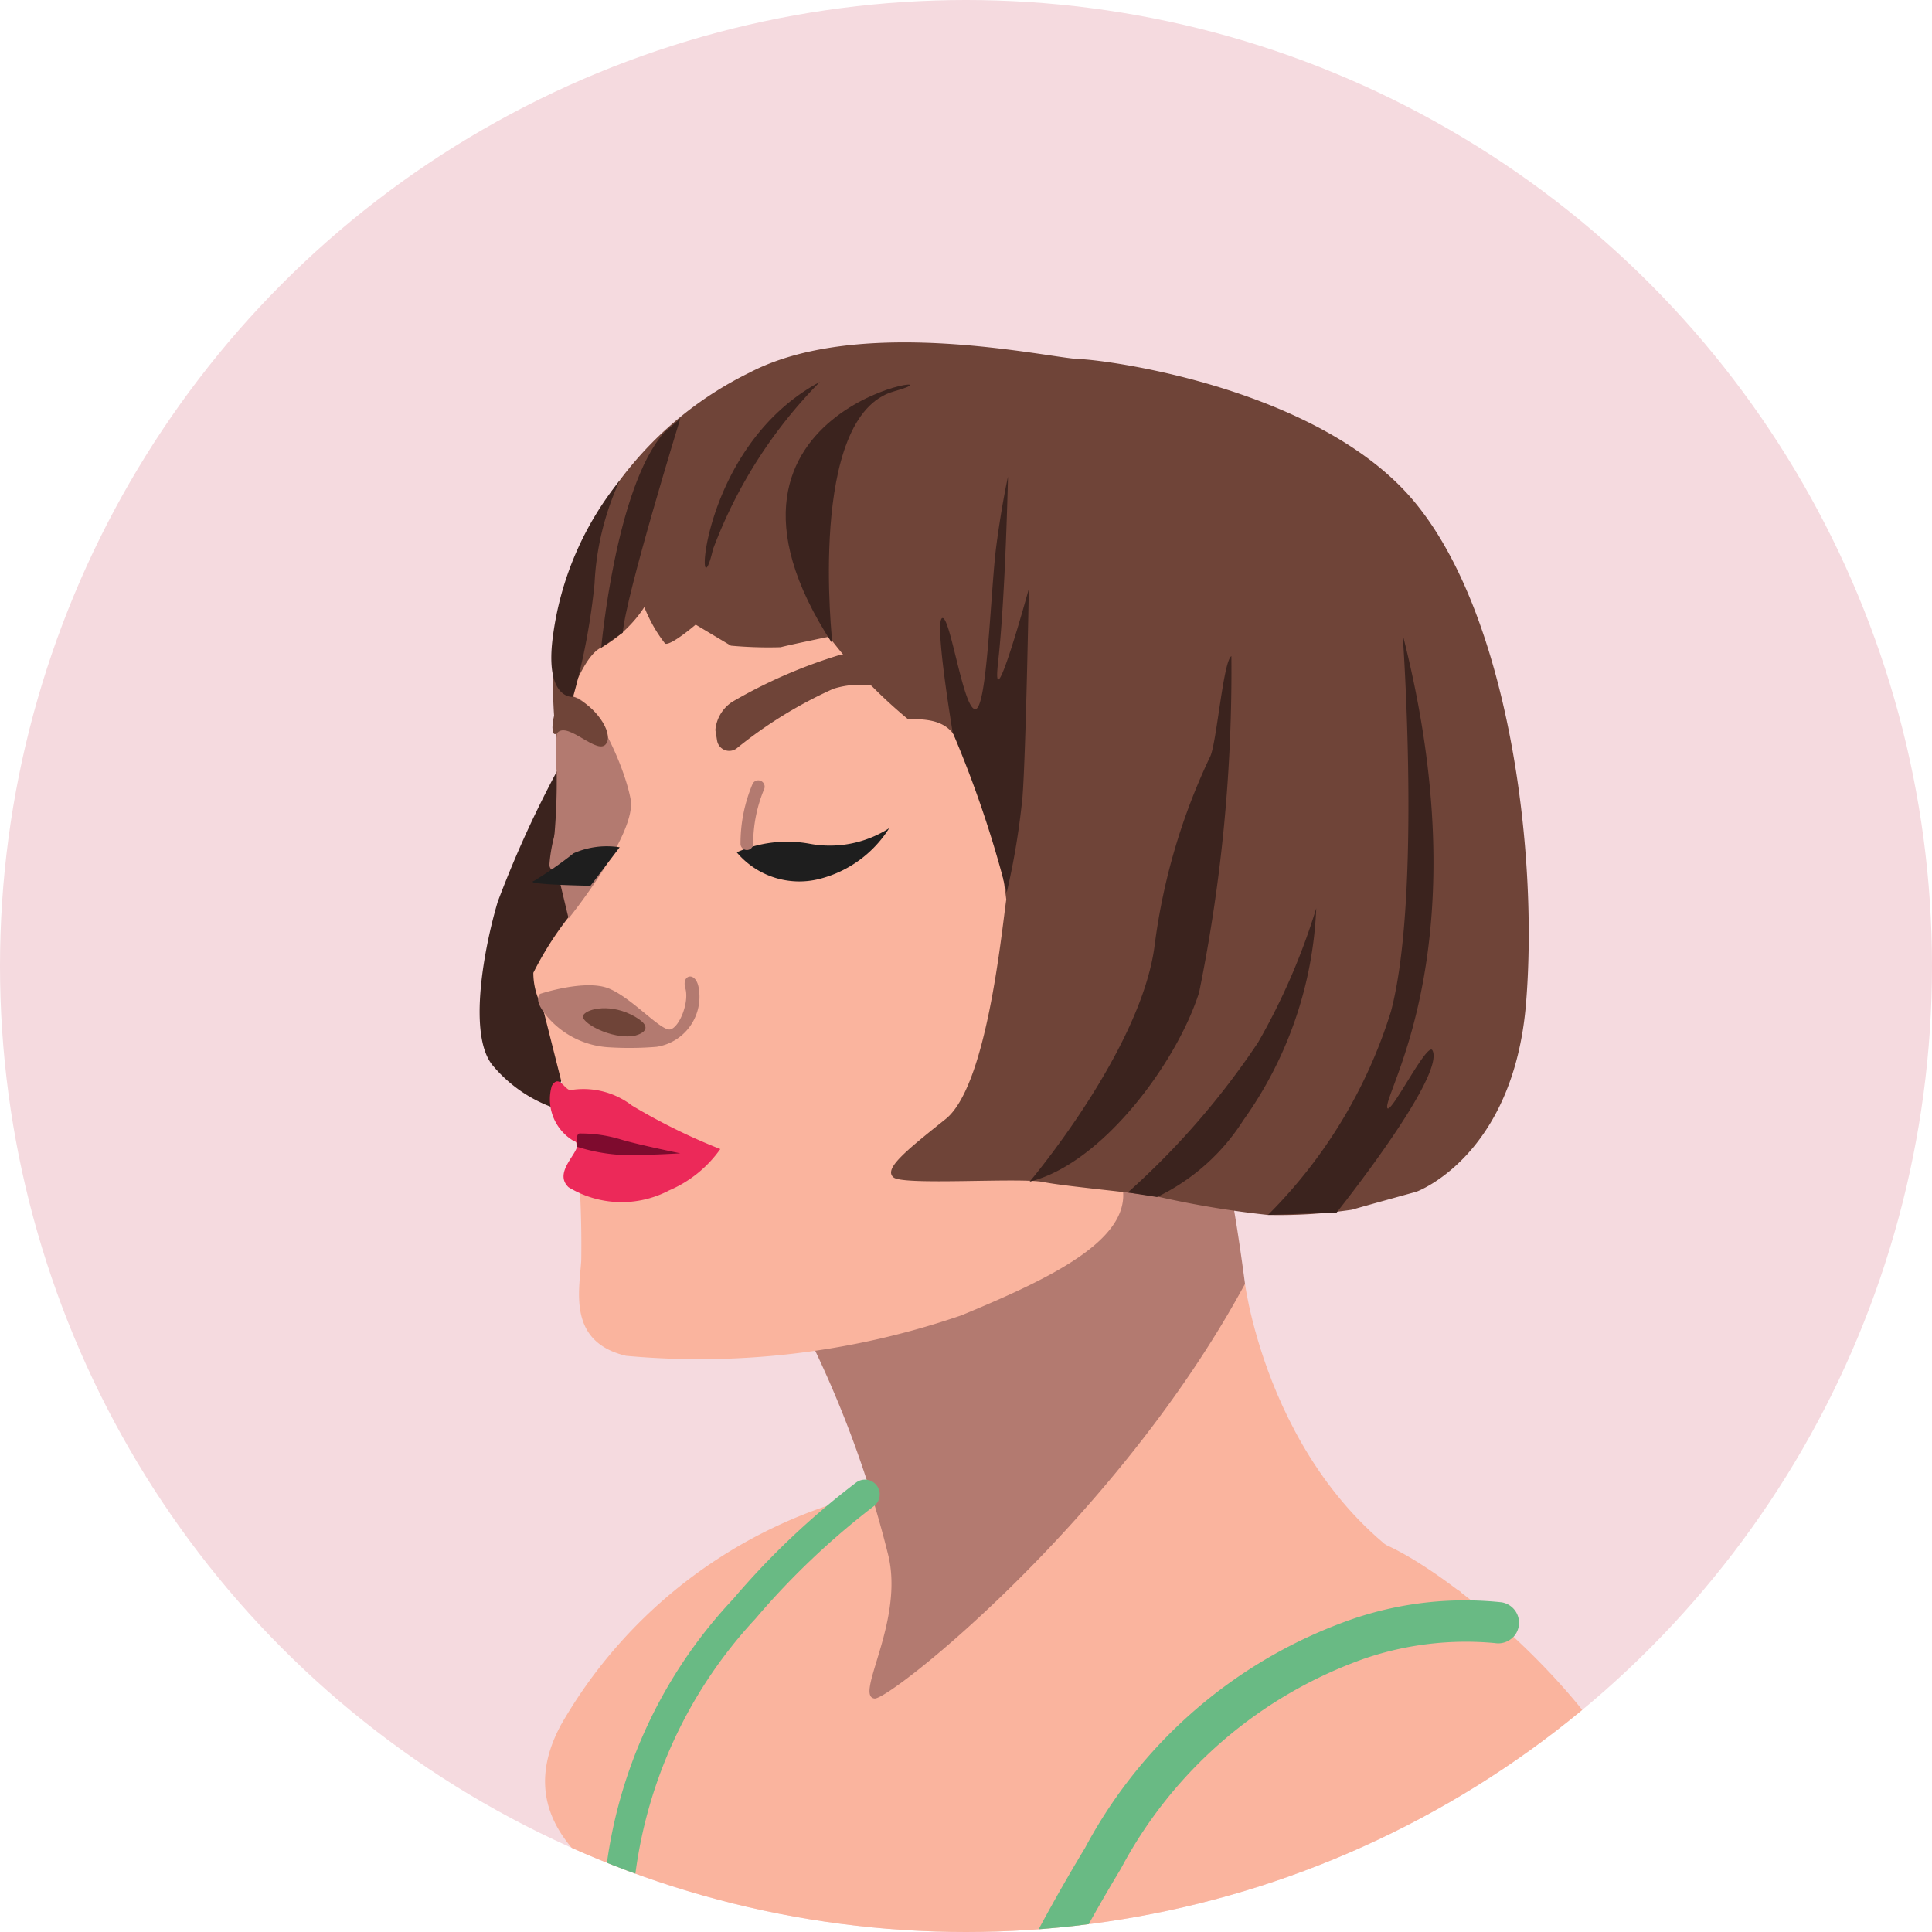 <svg xmlns="http://www.w3.org/2000/svg" xmlns:xlink="http://www.w3.org/1999/xlink" width="40" height="40" viewBox="0 0 40 40">
  <defs>
    <clipPath id="clip-path">
      <circle id="Ellipse_262" data-name="Ellipse 262" cx="20" cy="20" r="20" transform="translate(2118 -11647)" fill="#02635b"/>
    </clipPath>
  </defs>
  <g id="ce-towel-girl" transform="translate(-2118 11647)" clip-path="url(#clip-path)">
    <circle id="Ellipse_261" data-name="Ellipse 261" cx="20" cy="20" r="20" transform="translate(2118 -11647)" fill="#f5dadf"/>
    <g id="Group_7309" data-name="Group 7309" transform="translate(2116.053 -11621.25) rotate(-47)">
      <g id="Group_7251" data-name="Group 7251" transform="translate(6.79 20.305)">
        <g id="Group_7250" data-name="Group 7250">
          <path id="Path_7690" data-name="Path 7690" d="M11.51.537S8.529,4.126,9.888,8.125c.1.289-3.4.066-3.4.066L0,.783,7.534,0Z" fill="#fab49e"/>
        </g>
      </g>
      <g id="Group_7304" data-name="Group 7304" transform="translate(0.23 0)">
        <g id="Group_7253" data-name="Group 7253" transform="translate(0 16.419)">
          <g id="Group_7252" data-name="Group 7252">
            <path id="Path_7691" data-name="Path 7691" d="M9.5,1.638A10.073,10.073,0,0,0,1.736.292c-4.287,1.122.647,8.162,1.185,11.313s6.805,9.27,10.5,8.417,3.338-8.03,2.667-9.83S9.5,1.638,9.5,1.638Z" fill="#fab49e"/>
          </g>
        </g>
        <g id="Group_7263" data-name="Group 7263" transform="translate(6.536)">
          <g id="Group_7255" data-name="Group 7255" transform="translate(0 15.014)">
            <g id="Group_7254" data-name="Group 7254">
              <path id="Path_7692" data-name="Path 7692" d="M4.555,0A22.4,22.4,0,0,1,2.4,4.239C1.63,5.436-.232,5.725.024,6.074c.187.255,6.147,1.152,11.51-.246h0c2.24-2.719,2.08-3.007,2.08-3.007L10.832.648Z" fill="#b37a70"/>
            </g>
          </g>
          <g id="Group_7262" data-name="Group 7262" transform="translate(1.504)">
            <g id="Group_7257" data-name="Group 7257" transform="translate(2.69 3.133)">
              <g id="Group_7256" data-name="Group 7256">
                <path id="Path_7693" data-name="Path 7693" d="M5.588,0A22.5,22.5,0,0,0,2.571,1C1.693,1.437.137,2.417.025,3.228A2.914,2.914,0,0,0,.22,4.7L3.283,3.5,6.793.866Z" fill="#3b231e"/>
              </g>
            </g>
            <g id="Group_7259" data-name="Group 7259" transform="translate(0 1.562)">
              <g id="Group_7258" data-name="Group 7258">
                <path id="Path_7694" data-name="Path 7694" d="M8.542,1.175a3.367,3.367,0,0,1-.586.9c-.262.2-1.1.66-1.089.762a7.771,7.771,0,0,1-.652,1.01,6.84,6.84,0,0,0-1.524.265,1.457,1.457,0,0,0-.4.642L3.445,6.065a13.605,13.605,0,0,1-.773,1.16A22.035,22.035,0,0,1,1.011,8.9C.516,9.306-.412,9.845.2,10.924a16.668,16.668,0,0,0,5.35,4.507c1.875.855,3.671,1.559,4.28.531S15.793,6.13,15.793,6.13L14.466,2.736,11.794,0,10.2.217Z" fill="#fab49e"/>
              </g>
            </g>
            <g id="Group_7261" data-name="Group 7261" transform="translate(6.679)">
              <g id="Group_7260" data-name="Group 7260">
                <path id="Path_7695" data-name="Path 7695" d="M7.275,5.405A10.287,10.287,0,0,0,7.142,7.76c.17.194.5.508.415.912A9.628,9.628,0,0,1,5.8,11.8c-.613.428-3.109,2.34-4.181,2.182S-.018,13.747,0,14.018s1.783,1.909,2.047,2.336,1.236,1.661,1.446,2.026a19.846,19.846,0,0,0,1.225,1.836,10.315,10.315,0,0,0,1.267,1.2c.225.132,1.181.721,1.181.721s1.9.974,4.4-1,5.647-5.772,6.021-8.79-2.168-6.609-2.576-7.075-2.4-3.933-4.862-4.8A7.42,7.42,0,0,0,4.006.86,9.217,9.217,0,0,0,1.863,2.737S3.381,1.9,3.894,2.11a2.606,2.606,0,0,0,1.223.081,3,3,0,0,0-.26.831c.05.12.719.194.719.194l.179.831a8.518,8.518,0,0,0,.68.776C6.548,4.889,7.275,5.405,7.275,5.405Z" fill="#6f4438"/>
              </g>
            </g>
          </g>
        </g>
        <g id="Group_7265" data-name="Group 7265" transform="translate(9.98 7.542)">
          <g id="Group_7264" data-name="Group 7264">
            <path id="Path_7696" data-name="Path 7696" d="M2.722,3.452A12.53,12.53,0,0,1,2.134,1.5,1.649,1.649,0,0,0,1.549.391C1.362.335,1.624-.059,1.3.008A1,1,0,0,0,.771,1.1c.154.332-.765.067-.77.593A2.113,2.113,0,0,0,1.374,3.261,2.5,2.5,0,0,0,2.722,3.452Z" fill="#ec2959"/>
          </g>
        </g>
        <g id="Group_7267" data-name="Group 7267" transform="translate(14.051 2.327)">
          <g id="Group_7266" data-name="Group 7266">
            <path id="Path_7697" data-name="Path 7697" d="M0,3.114s2.249-.159,2.682-.745S3.642.457,3.447.093s-1.1.432-1.389.764A12.891,12.891,0,0,1,.78,1.937Z" fill="#b37a70"/>
          </g>
        </g>
        <g id="Group_7269" data-name="Group 7269" transform="translate(12.251 6.073)">
          <g id="Group_7268" data-name="Group 7268">
            <path id="Path_7698" data-name="Path 7698" d="M.255,0S1.124.474,1.31.969s.083,1.41.252,1.509.678-.1.831-.358.417-.078.184.21A1.048,1.048,0,0,1,1.1,2.513a6.822,6.822,0,0,1-.668-.7A1.816,1.816,0,0,1,.016.4C.047.179.115,0,.255,0Z" fill="#b37a70"/>
          </g>
        </g>
        <g id="Group_7271" data-name="Group 7271" transform="translate(17.412 7.053)">
          <g id="Group_7270" data-name="Group 7270">
            <path id="Path_7699" data-name="Path 7699" d="M.015,0a2.591,2.591,0,0,1,1.15.968,2.277,2.277,0,0,0,1.368,1A2.406,2.406,0,0,1,.785,1.631,1.694,1.694,0,0,1,.015,0Z" fill="#1e1e1e"/>
          </g>
        </g>
        <g id="Group_7273" data-name="Group 7273" transform="translate(12.736 7.028)">
          <g id="Group_7272" data-name="Group 7272">
            <path id="Path_7700" data-name="Path 7700" d="M.472,1.068s.42.291.295-.259S.222-.031.059,0,.081.779.472,1.068Z" fill="#6f4438"/>
          </g>
        </g>
        <g id="Group_7275" data-name="Group 7275" transform="translate(18.788 4.837)">
          <g id="Group_7274" data-name="Group 7274">
            <path id="Path_7701" data-name="Path 7701" d="M.19.165A.78.78,0,0,1,.854.023,10.457,10.457,0,0,1,3.076.985c.4.3,1,.8,1,.8l-.724.771A1.8,1.8,0,0,0,2.48,1.37,9.091,9.091,0,0,0,.212.747.255.255,0,0,1,.054.34Z" fill="#6f4438"/>
          </g>
        </g>
        <g id="Group_7277" data-name="Group 7277" transform="translate(16.642 2.255)">
          <g id="Group_7276" data-name="Group 7276">
            <path id="Path_7702" data-name="Path 7702" d="M.6,1.285c.268-.064.4-.7.243-1.14S-.258.391.068.394.278,1.362.6,1.285Z" fill="#6f4438"/>
          </g>
        </g>
        <g id="Group_7280" data-name="Group 7280" transform="translate(17.57 6.317)">
          <g id="Group_7279" data-name="Group 7279">
            <g id="Group_7278" data-name="Group 7278">
              <path id="Path_7703" data-name="Path 7703" d="M.032.854a.132.132,0,0,1,0-.174A3.158,3.158,0,0,1,1.121.008a.132.132,0,0,1,.09.247,2.944,2.944,0,0,0-.982.6A.132.132,0,0,1,.044.866Z" fill="#b37a70"/>
            </g>
          </g>
        </g>
        <g id="Group_7283" data-name="Group 7283" transform="translate(14.551 3.808)">
          <g id="Group_7282" data-name="Group 7282">
            <g id="Group_7281" data-name="Group 7281">
              <path id="Path_7704" data-name="Path 7704" d="M.033.767l0,0A.132.132,0,0,1,.048.579,3.334,3.334,0,0,1,1.155,0a.132.132,0,0,1,.07.254A3.111,3.111,0,0,0,.215.782.132.132,0,0,1,.033.767Z" fill="#b37a70"/>
            </g>
          </g>
        </g>
        <g id="Group_7285" data-name="Group 7285" transform="translate(14.097 4.376)">
          <g id="Group_7284" data-name="Group 7284">
            <path id="Path_7705" data-name="Path 7705" d="M1.753.833A1.706,1.706,0,0,0,1.012.22,7.815,7.815,0,0,1,.031.009C-.181-.107.759.935.759.935Z" fill="#1e1e1e"/>
          </g>
        </g>
        <g id="Group_7287" data-name="Group 7287" transform="translate(10.712 8.632)">
          <g id="Group_7286" data-name="Group 7286">
            <path id="Path_7706" data-name="Path 7706" d="M0,.155a3.67,3.67,0,0,0,.572.871c.348.374.789.791.789.791S.872,1.017.721.7A2.852,2.852,0,0,0,.236.008C.17-.043,0,.155,0,.155Z" fill="#7e0b2e"/>
          </g>
        </g>
        <g id="Group_7289" data-name="Group 7289" transform="translate(20.633 5.856)">
          <g id="Group_7288" data-name="Group 7288">
            <path id="Path_7707" data-name="Path 7707" d="M1.657,2.776S3.069.935,3.24,1s-1.079,1.6-.911,1.787S4.361,1.327,5.1.8C5.8.3,6.312,0,6.312,0S4.465,1.651,3.368,2.466,4.907,1.9,4.907,1.9,2.388,4.166,1.678,4.734A15.3,15.3,0,0,1,0,5.851,22.647,22.647,0,0,0,1.657,2.776Z" fill="#3b231e"/>
          </g>
        </g>
        <g id="Group_7291" data-name="Group 7291" transform="translate(16.577 11.772)">
          <g id="Group_7290" data-name="Group 7290">
            <path id="Path_7708" data-name="Path 7708" d="M0,4.366s3.581-.173,5.347-1.447A12.887,12.887,0,0,1,9,1.093C9.323.972,10.619-.054,10.806,0A33.4,33.4,0,0,1,5.26,4.259C3.884,4.915,1.29,5.212,0,4.366Z" fill="#3b231e"/>
          </g>
        </g>
        <g id="Group_7293" data-name="Group 7293" transform="translate(17.8 16.618)">
          <g id="Group_7292" data-name="Group 7292">
            <path id="Path_7709" data-name="Path 7709" d="M0,1.16a16.226,16.226,0,0,0,4.116-.148A13.556,13.556,0,0,0,6.962,0,8.115,8.115,0,0,1,2.72,1.889,4.342,4.342,0,0,1,.342,1.666Z" fill="#3b231e"/>
          </g>
        </g>
        <g id="Group_7295" data-name="Group 7295" transform="translate(21.937 2.365)">
          <g id="Group_7294" data-name="Group 7294">
            <path id="Path_7710" data-name="Path 7710" d="M0,3.192S3.09-.421,4.693.562,1.442-2.683,0,3.192Z" fill="#3b231e"/>
          </g>
        </g>
        <g id="Group_7297" data-name="Group 7297" transform="translate(17.376 0.032)">
          <g id="Group_7296" data-name="Group 7296">
            <path id="Path_7711" data-name="Path 7711" d="M.094,2.348A13.6,13.6,0,0,0,2.113,1.073,5.734,5.734,0,0,1,4.027,0,6.467,6.467,0,0,0,.746,1.173C-.365,1.954.094,2.348.094,2.348Z" fill="#3b231e"/>
          </g>
        </g>
        <g id="Group_7299" data-name="Group 7299" transform="translate(21.301 1.452)">
          <g id="Group_7298" data-name="Group 7298">
            <path id="Path_7712" data-name="Path 7712" d="M4.423.218A9.828,9.828,0,0,0,.378.963C-1.006,1.764,1.65-.728,4.423.218Z" fill="#3b231e"/>
          </g>
        </g>
        <g id="Group_7301" data-name="Group 7301" transform="translate(18.613 0.026)">
          <g id="Group_7300" data-name="Group 7300">
            <path id="Path_7713" data-name="Path 7713" d="M0,2.085S2.624.044,4.14,0l.444.048S1.09,1.742.534,2.2Z" fill="#3b231e"/>
          </g>
        </g>
        <g id="Group_7303" data-name="Group 7303" transform="translate(19.438 14.061)">
          <g id="Group_7302" data-name="Group 7302">
            <path id="Path_7714" data-name="Path 7714" d="M10.69,0S7.005,3.97,4.821,5.143A10.235,10.235,0,0,1,0,6.156L1.005,7.162s3.613-.277,3.809-.839c.075-.215-1.67.311-1.5.116C3.569,6.157,7.168,5.495,10.69,0Z" fill="#3b231e"/>
          </g>
        </g>
      </g>
      <g id="Group_7306" data-name="Group 7306" transform="translate(2.723 26.075)">
        <g id="Group_7305" data-name="Group 7305">
          <path id="Path_7715" data-name="Path 7715" d="M14.023,3.815a.428.428,0,0,1-.355-.189h0A6.5,6.5,0,0,0,11.6,1.873a9.172,9.172,0,0,0-6.636-.726,37.891,37.891,0,0,0-4.385,1.2.429.429,0,0,1-.3-.8A37.866,37.866,0,0,1,4.776.31a10,10,0,0,1,7.284.839,7.2,7.2,0,0,1,2.318,2,.429.429,0,0,1-.356.668Z" fill="#69ba84"/>
        </g>
      </g>
      <g id="Group_7308" data-name="Group 7308" transform="translate(0 17.527)">
        <g id="Group_7307" data-name="Group 7307">
          <path id="Path_7716" data-name="Path 7716" d="M.306,2.676a.306.306,0,0,1-.2-.537A9.954,9.954,0,0,1,6.3.015,16.273,16.273,0,0,1,9.792.231a.306.306,0,1,1-.118.6,15.972,15.972,0,0,0-3.363-.2A9.564,9.564,0,0,0,.508,2.6.3.3,0,0,1,.306,2.676Z" fill="#69ba84"/>
        </g>
      </g>
    </g>
  </g>
</svg>
